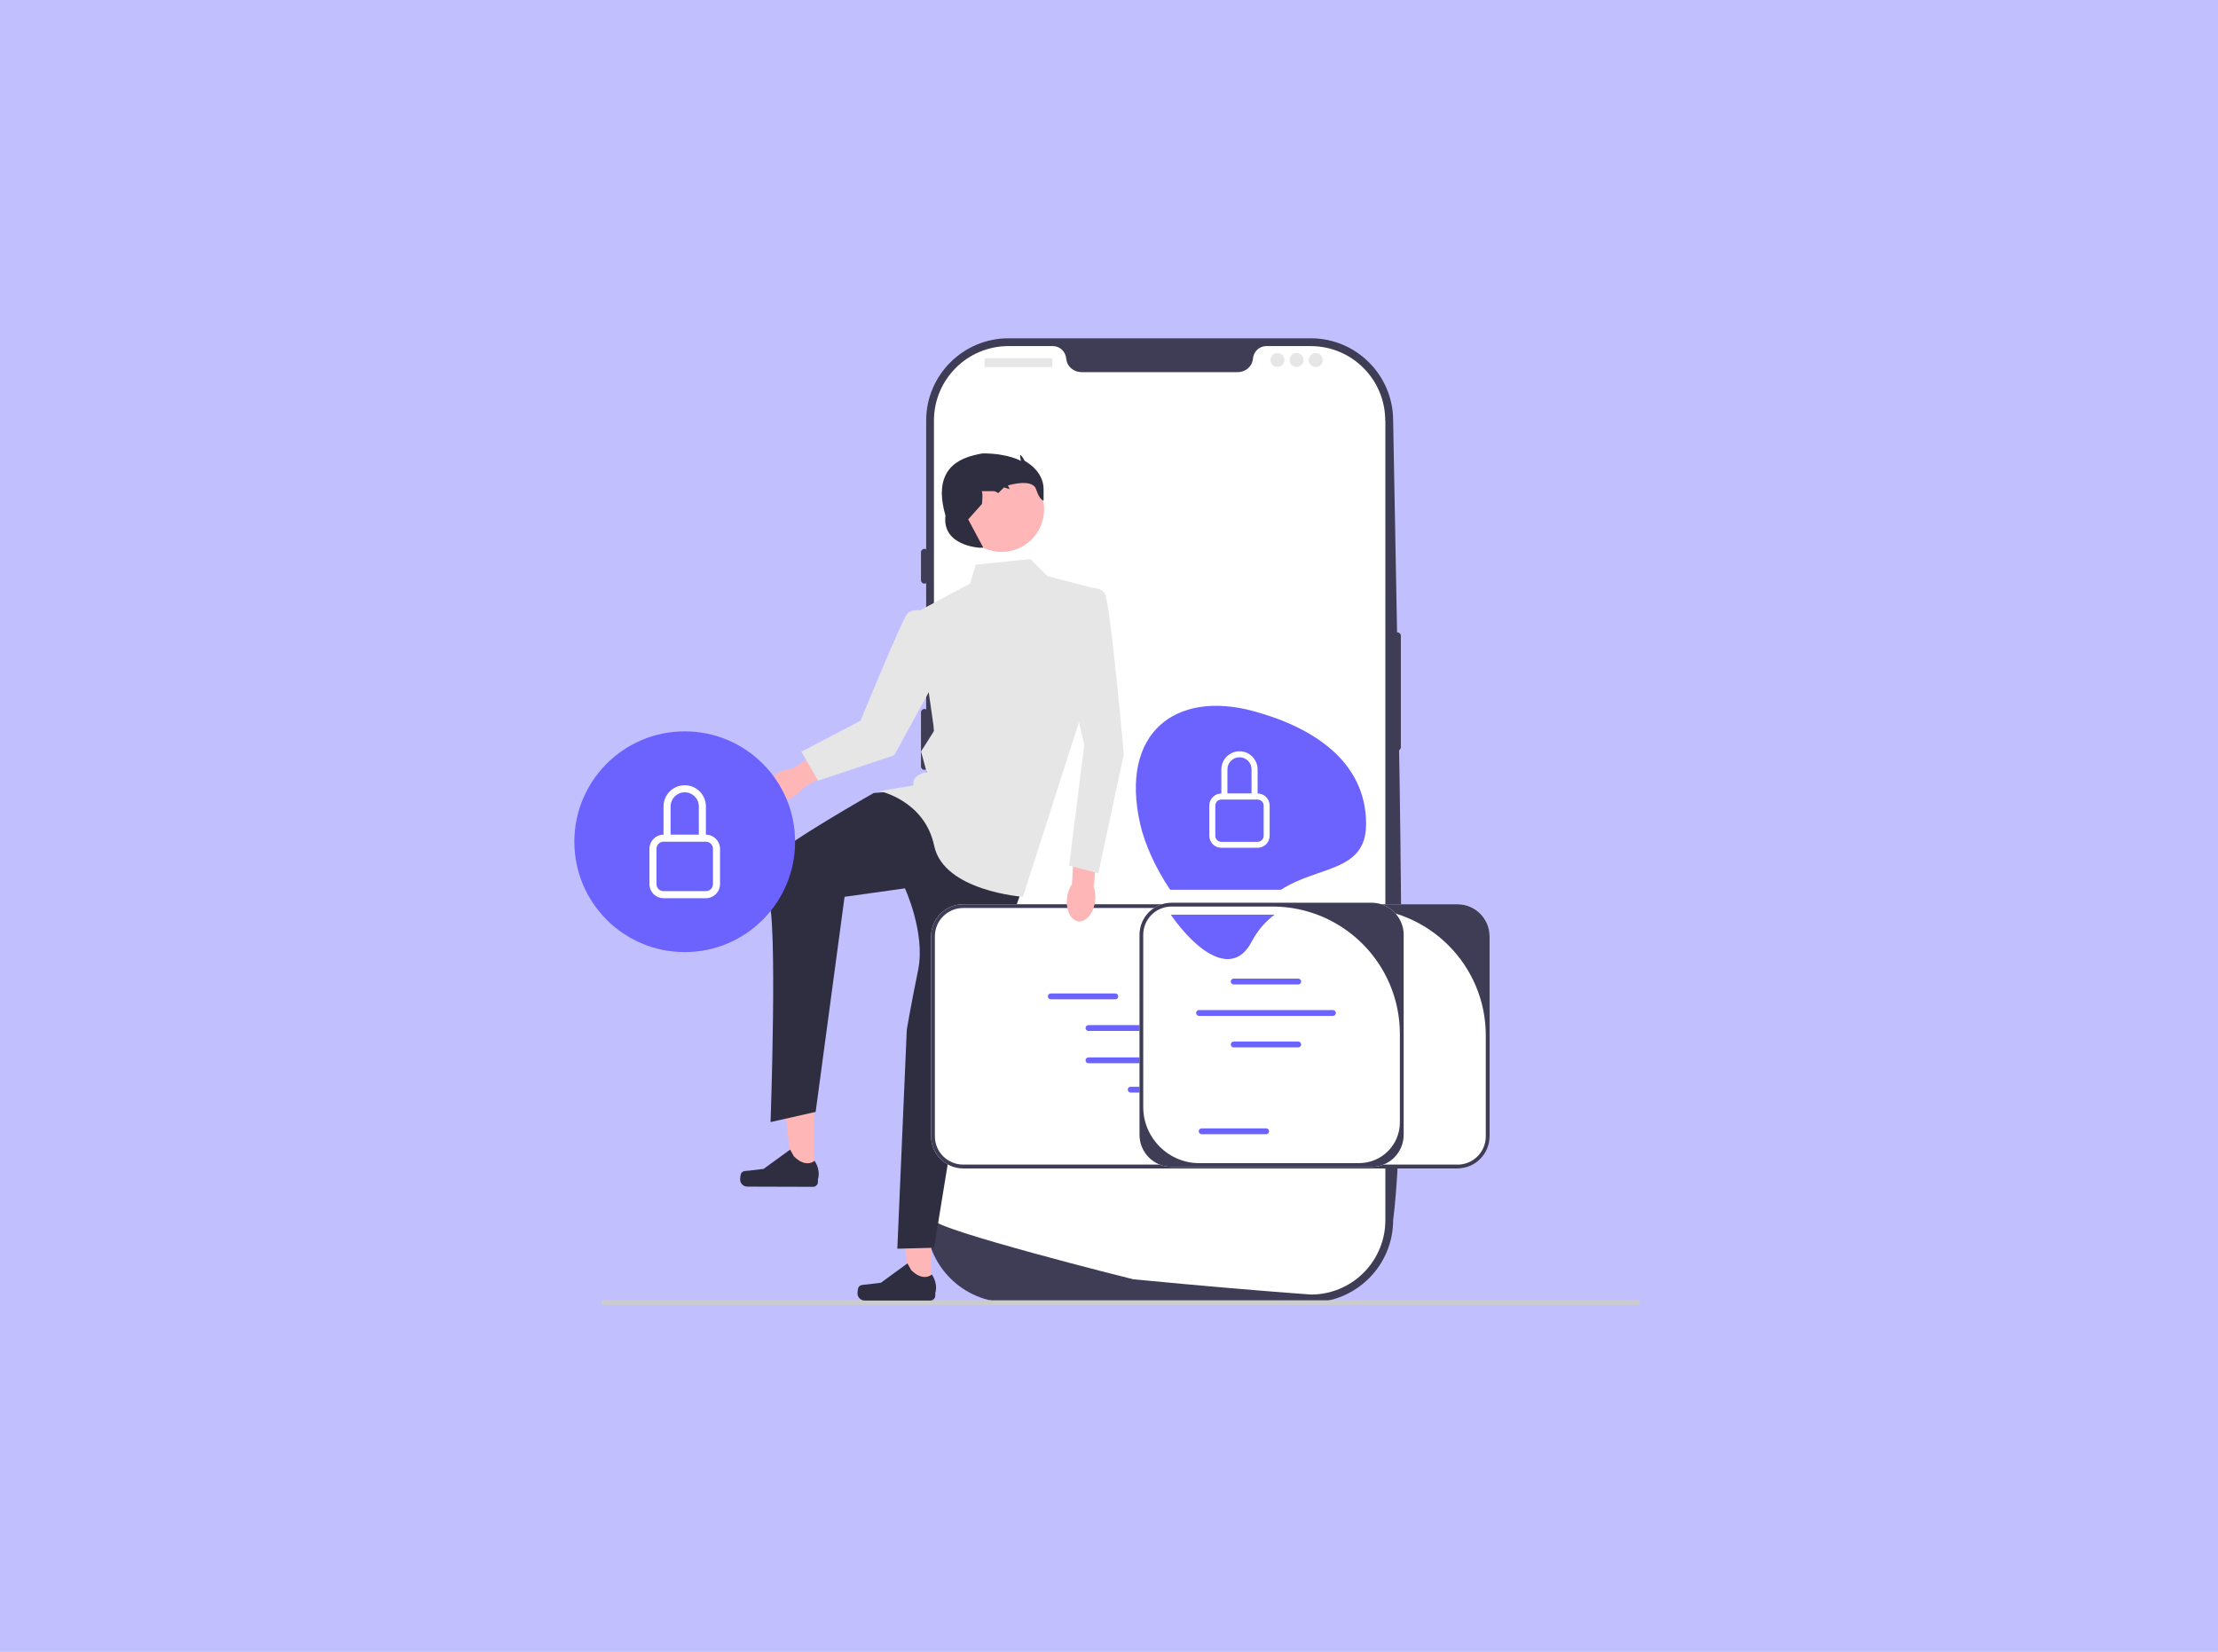 <?xml version="1.0" encoding="UTF-8"?><svg id="Layer_1" xmlns="http://www.w3.org/2000/svg" viewBox="0 0 333 248"><defs><style>.cls-1{fill:#e6e6e6;}.cls-1,.cls-2,.cls-3,.cls-4,.cls-5,.cls-6,.cls-7,.cls-8{stroke-width:0px;}.cls-2{fill:#c2bfff;}.cls-3{fill:#ccc;}.cls-4{fill:#6c63ff;}.cls-5{fill:#fff;}.cls-6{fill:#3f3d56;}.cls-7{fill:#ffb6b6;}.cls-8{fill:#2f2e41;}</style></defs><rect class="cls-2" width="333" height="248"/><path class="cls-6" d="m196.81,195.53h-45.41c-6.81,0-12.35-5.54-12.35-12.35V63.14c0-6.81,5.54-12.35,12.35-12.35h45.41c6.81,0,12.35,5.54,12.35,12.35.85,48.2,2.29,102.18,0,120.04,0,6.81-5.54,12.35-12.35,12.35h0Z"/><path class="cls-6" d="m209.8,94.94c-.29,0-.52.23-.52.52v16.72c0,.29.23.52.52.52s.52-.23.52-.52v-16.72c0-.29-.23-.52-.52-.52Z"/><path class="cls-5" d="m207.99,63.14v120.04c0,5.93-4.61,10.78-10.45,11.15h0c-.09,0-.17.01-.26.01-.15,0-.31.01-.47.01,0,0-.57-.04-1.63-.12-1.06-.08-2.6-.2-4.53-.35-.58-.04-1.19-.09-1.83-.15-1.28-.1-2.69-.22-4.19-.35-.6-.05-1.22-.1-1.86-.16-3.24-.28-6.88-.61-10.71-.98-.65-.06-1.3-.12-1.96-.19-.17-.02-29.88-7.49-29.88-8.89V63.14c0-6.17,5-11.18,11.18-11.18h6.67c1.07,0,1.92.83,2.01,1.89,0,.07.02.14.03.21.19,1.07,1.17,1.81,2.26,1.81h23.45c1.09,0,2.07-.74,2.26-1.81.01-.07.02-.14.03-.21.09-1.06.95-1.89,2.01-1.89h6.67c6.17,0,11.18,5,11.18,11.18h0Z"/><path class="cls-6" d="m138.79,82.4c-.29,0-.52.23-.52.52v4.18c0,.29.23.52.52.52s.52-.23.52-.52v-4.18c0-.29-.23-.52-.52-.52Z"/><path class="cls-6" d="m138.79,94.94c-.29,0-.52.23-.52.52v8.1c0,.29.23.52.52.52s.52-.23.52-.52v-8.1c0-.29-.23-.52-.52-.52h0Z"/><path class="cls-6" d="m138.79,106.44c-.29,0-.52.23-.52.52v8.1c0,.29.23.52.52.52s.52-.23.52-.52v-8.1c0-.29-.23-.52-.52-.52Z"/><rect class="cls-1" x="147.81" y="53.79" width="10.19" height="1.31" rx=".09" ry=".09"/><circle class="cls-1" cx="191.79" cy="54.05" r="1.05"/><circle class="cls-1" cx="194.66" cy="54.05" r="1.05"/><circle class="cls-1" cx="197.54" cy="54.05" r="1.05"/><path class="cls-3" d="m90.28,195.56c0,.19.15.34.34.34h155.3c.19,0,.34-.15.34-.34s-.15-.34-.34-.34H90.62c-.19,0-.34.15-.34.34Z"/><polygon class="cls-7" points="139.8 193.34 136.61 193.34 135.1 181.06 139.8 181.06 139.8 193.34"/><path class="cls-8" d="m128.89,193.27h0c-.1.17-.15.71-.15.9h0c0,.6.48,1.08,1.08,1.08h9.86c.41,0,.74-.33.74-.74v-.41s.49-1.23-.52-2.76c0,0-1.25,1.19-3.11-.67l-.55-1-3.98,2.91-2.21.27c-.48.06-.91,0-1.16.41h0s0,0,0,0Z"/><polygon class="cls-7" points="122.19 176.28 119 176.27 117.52 163.98 122.22 164 122.19 176.28"/><path class="cls-8" d="m111.27,176.17h0c-.1.17-.15.71-.15.9h0c0,.6.48,1.08,1.08,1.08l9.86.03c.41,0,.74-.33.74-.74v-.41s.49-1.23-.51-2.76c0,0-1.25,1.19-3.11-.68l-.55-1-3.99,2.9-2.21.26c-.48.06-.91-.01-1.16.41h0,0Z"/><path class="cls-8" d="m135.15,118.77l-3.97.28s-13.42,7.63-14.56,9.33c-1.13,1.7-2.69,4.11-1.27,6.66s.34,33.42.34,33.42l6.77-1.53,4.34-32.29,9.06-1.27s3.12,6.72,1.98,12.28-1.7,8.96-1.7,8.96l-1.42,32.86,5.52-.14,4.96-30.45,8.5-24.08-11.05-13.03-7.51-.99Z"/><path class="cls-1" d="m154.7,83.93l-8.21.85-.85,2.83-7.93,4.25,2.55,17.84-1.98,3.12.85,3.12s-2.27.28-1.98,1.98l-5.1.85s6.76,1.38,8.2,8.2c1.43,6.82,13.33,7.67,13.33,7.67l9.35-29.17.85-17.28-6.51-1.7-2.55-2.55Z"/><circle class="cls-7" cx="150.37" cy="76.47" r="6.39"/><path class="cls-8" d="m147.05,82.23h0s-5.66-.28-5.1-4.82c-1.4-4.83-.16-7.96,4.25-9.06,0,0,1.13-.28,1.42-.28,3.73,0,5.66,1.13,5.66,1.13,0,0-.28-1.12,0-.84s.57.84.57.84c0,0,2.83,1.42,2.83,4.25s0,1.7,0,1.7c0,0-.57,0-1.13-1.7s-4.23-.57-4.23-.57l.27.57-.85-.28-.85.85-.57-.28s-2.27,0-1.98,0,.09,1.92.09,1.92l-2.07,2.32,2.27,4.25h-.57Z"/><path class="cls-7" d="m116.87,116.03c-1.61.88-2.47,2.43-1.91,3.45s2.32,1.14,3.93.26c.71-.39,1.27-.9,1.63-1.44l6.79-3.82-1.86-3.15-6.49,4.09c-.65.01-1.38.2-2.09.59h0Z"/><path class="cls-1" d="m139.75,91.99s-2.66-1.01-3.58.21-6.97,16.01-6.97,16.01l-8.88,4.64,2.5,4.35,11.44-3.81,7.55-13.8-2.05-7.6h0Z"/><path class="cls-5" d="m223.64,140.58v30.02c0,2.66-2.16,4.82-4.82,4.82h-74.21c-2.66,0-4.82-2.16-4.82-4.82v-30.02c0-2.66,2.16-4.82,4.82-4.82h74.21c2.66,0,4.82,2.16,4.82,4.82Z"/><path class="cls-6" d="m223.64,140.58v30.02c0,2.66-2.16,4.82-4.82,4.82h-74.21c-2.66,0-4.82-2.16-4.82-4.82v-30.02c0-2.66,2.16-4.82,4.82-4.82h74.21c2.66,0,4.82,2.16,4.82,4.82Zm-4.82,34.27c2.35,0,4.25-1.9,4.25-4.25v-15.14c0-10.57-8.57-19.14-19.14-19.14h-59.32c-2.35,0-4.25,1.9-4.25,4.25v30.02c0,2.35,1.9,4.25,4.25,4.25h74.21Z"/><path class="cls-4" d="m173.11,153.9h-9.69c-.24,0-.44.2-.44.44s.2.44.44.44h9.69c.24,0,.44-.2.44-.44s-.2-.44-.44-.44Z"/><path class="cls-4" d="m187.84,153.9h-9.69c-.24,0-.44.2-.44.44s.2.44.44.44h9.69c.24,0,.44-.2.44-.44s-.2-.44-.44-.44Z"/><path class="cls-4" d="m173.11,158.75h-9.69c-.24,0-.44.2-.44.44s.2.44.44.44h9.69c.24,0,.44-.2.44-.44s-.2-.44-.44-.44Z"/><path class="cls-4" d="m187.84,158.75h-9.69c-.24,0-.44.2-.44.44s.2.44.44.44h9.69c.24,0,.44-.2.44-.44s-.2-.44-.44-.44Z"/><path class="cls-4" d="m203.02,159.19c0-.24-.2-.44-.44-.44h-9.69c-.24,0-.44.2-.44.44s.2.44.44.44h9.69c.24,0,.44-.2.44-.44Z"/><path class="cls-4" d="m167.45,150.03c.24,0,.44-.2.44-.44s-.2-.44-.44-.44h-9.69c-.24,0-.44.2-.44.44s.2.44.44.44h9.69Z"/><path class="cls-4" d="m196,149.85h9.69c.24,0,.44-.2.44-.44s-.2-.44-.44-.44h-9.69c-.24,0-.44.2-.44.44s.2.44.44.44Z"/><path class="cls-4" d="m171.53,149.94h20.1c.24,0,.44-.2.44-.44s-.2-.44-.44-.44h-20.1c-.24,0-.44.2-.44.44s.2.44.44.44Z"/><path class="cls-4" d="m179.44,163.15h-9.69c-.24,0-.44.2-.44.44s.2.44.44.44h9.69c.24,0,.44-.2.44-.44s-.2-.44-.44-.44Z"/><path class="cls-5" d="m210.74,140.35v30.02c0,2.66-2.16,4.82-4.82,4.82h-30.02c-2.66,0-4.82-2.16-4.82-4.82v-30.02c0-2.66,2.16-4.82,4.82-4.82h30.02c2.66,0,4.82,2.16,4.82,4.82Z"/><path class="cls-6" d="m210.74,140.35v30.02c0,2.66-2.16,4.82-4.82,4.82h-30.02c-2.66,0-4.82-2.16-4.82-4.82v-30.02c0-2.66,2.16-4.82,4.82-4.82h30.02c2.66,0,4.82,2.16,4.82,4.82Zm-6.68,34.27c3.38,0,6.11-2.74,6.11-6.11v-13.27c0-10.57-8.57-19.14-19.14-19.14h-15.14c-2.35,0-4.25,1.9-4.25,4.25v25.84c0,4.66,3.78,8.44,8.44,8.44h23.97s0,0,0,0Z"/><path class="cls-4" d="m194.91,147.8h-9.69c-.24,0-.44-.2-.44-.44s.2-.44.44-.44h9.69c.24,0,.44.2.44.44s-.2.44-.44.44h0Z"/><path class="cls-4" d="m194.91,157.25h-9.69c-.24,0-.44-.2-.44-.44s.2-.44.44-.44h9.69c.24,0,.44.2.44.44s-.2.44-.44.44h0Z"/><path class="cls-4" d="m190.1,170.28h-9.69c-.24,0-.44-.2-.44-.44s.2-.44.44-.44h9.69c.24,0,.44.2.44.44s-.2.44-.44.44h0Z"/><path class="cls-4" d="m200.12,152.52h-20.1c-.24,0-.44-.2-.44-.44s.2-.44.44-.44h20.1c.24,0,.44.2.44.44s-.2.44-.44.44h0Z"/><path class="cls-4" d="m205.1,123.71c0-9.37-7.92-14.52-16.96-16.96-11.59-3.13-20.08,3.2-16.96,16.96.71,3.12,2.4,6.76,4.5,9.87h16.64c5.56-3.62,12.78-2.6,12.78-9.87Z"/><path class="cls-4" d="m187.89,141.42c.95-1.8,2.15-3.11,3.47-4.1h-15.59c4.01,5.73,9.33,9.41,12.12,4.1Z"/><path class="cls-5" d="m186.09,113.69c1,0,1.81.81,1.81,1.81v3.62h-3.62v-3.62c0-1,.81-1.81,1.81-1.81Zm2.72,5.44v-3.62c0-1.5-1.22-2.72-2.72-2.72s-2.72,1.22-2.72,2.72v3.62c-1,0-1.81.81-1.81,1.81v4.53c0,1,.81,1.81,1.81,1.81h5.44c1,0,1.81-.81,1.81-1.81v-4.53c0-1-.81-1.81-1.81-1.81h0Zm-5.44.91h5.44c.5,0,.91.41.91.91v4.53c0,.5-.41.91-.91.91h-5.44c-.5,0-.91-.41-.91-.91v-4.53c0-.5.41-.91.91-.91h0Z"/><path class="cls-7" d="m160.2,134.78c-.22,1.82.55,3.42,1.71,3.55s2.28-1.23,2.5-3.05c.1-.8,0-1.55-.23-2.16l.83-7.74-3.64-.31-.43,7.66c-.37.54-.64,1.25-.73,2.04Z"/><path class="cls-1" d="m161.07,88.6s3.97-1.13,4.82.57,2.83,24.08,2.83,24.08l-3.82,17.86-4.39-1.15,2.27-18.13-3.12-13.6,1.42-9.63Z"/><circle class="cls-4" cx="102.8" cy="126.37" r="16.57"/><path class="cls-5" d="m102.8,118.95c1.17,0,2.12.95,2.12,2.12v4.24h-4.24v-4.24c0-1.17.95-2.12,2.12-2.12h0Zm3.18,6.36v-4.24c0-1.76-1.42-3.18-3.18-3.18s-3.18,1.42-3.18,3.18v4.24c-1.17,0-2.12.95-2.12,2.12v5.3c0,1.17.95,2.12,2.12,2.12h6.36c1.17,0,2.12-.95,2.12-2.12v-5.3c0-1.17-.95-2.12-2.12-2.12h0Zm-6.36,1.06h6.36c.59,0,1.06.47,1.06,1.06v5.3c0,.59-.47,1.06-1.06,1.06h-6.36c-.59,0-1.06-.47-1.06-1.06v-5.3c0-.59.47-1.06,1.06-1.06Z"/></svg>